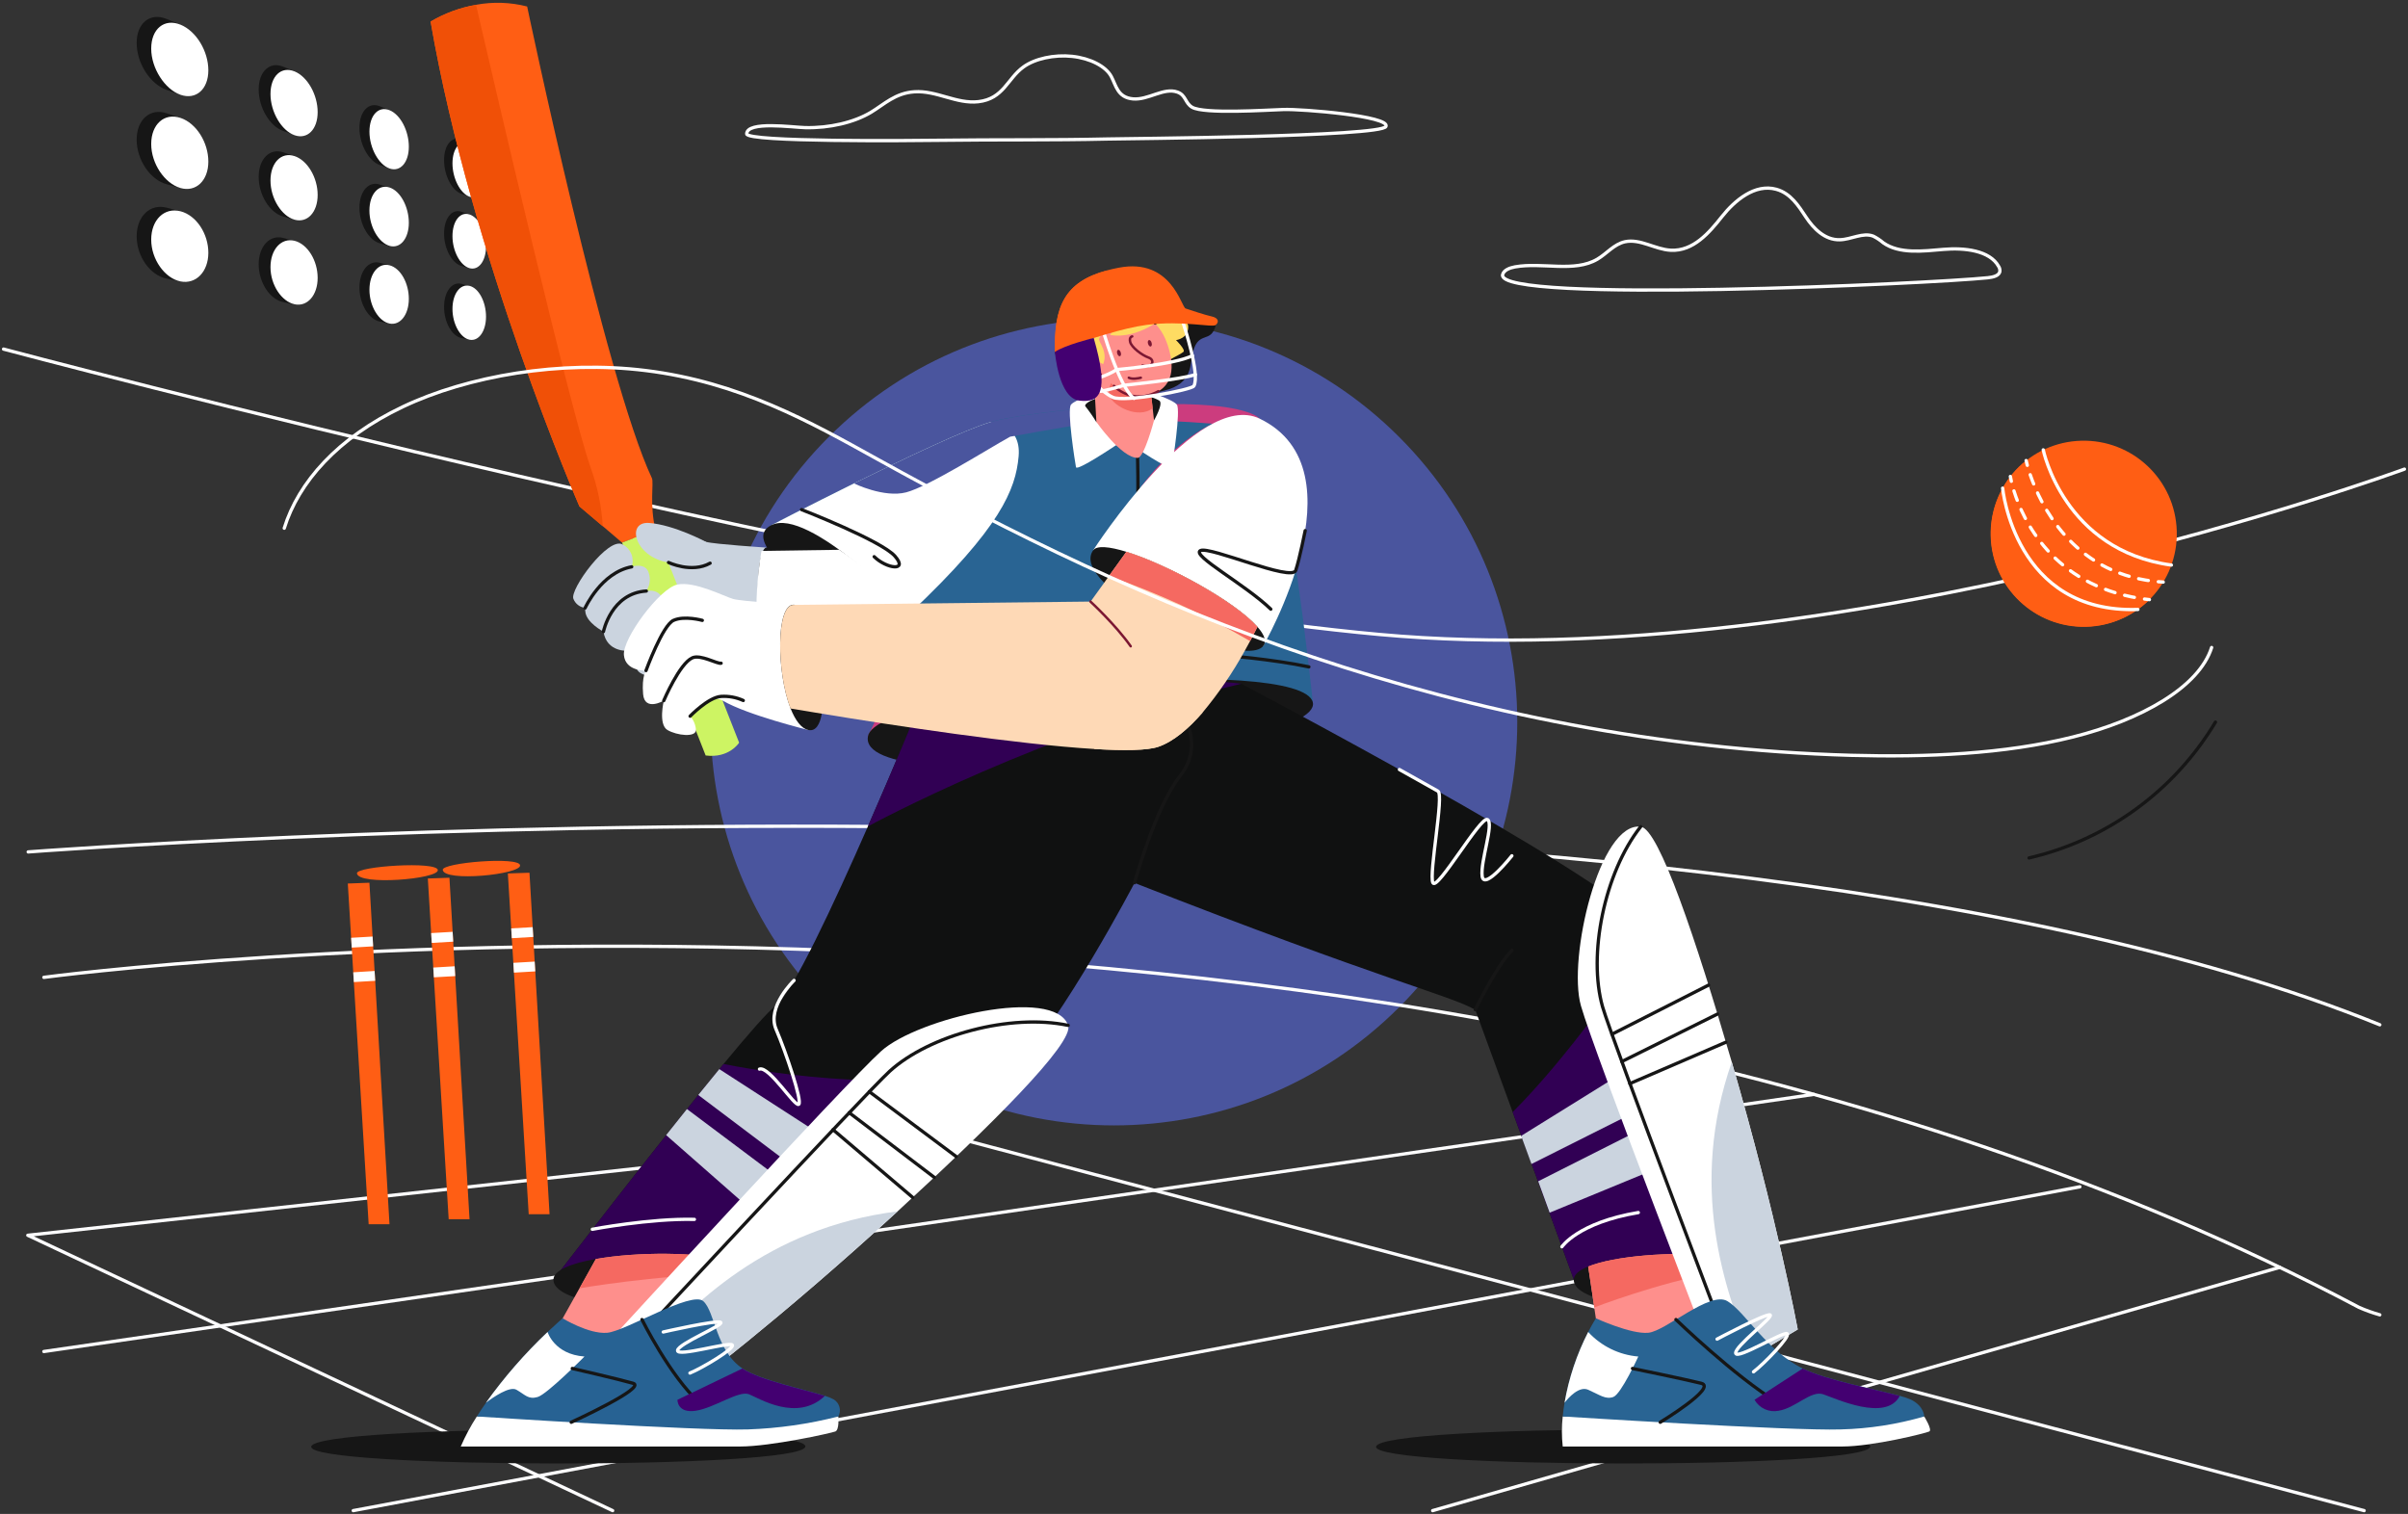 <svg width="730" height="459" viewBox="0 0 730 459" fill="none" xmlns="http://www.w3.org/2000/svg">
<rect x="0" y="0" width="730" height="459" fill="#333333" stroke="none"/>
<g clip-path="url(#clip0_204_2)">
<path d="M424.155 305.392C471.904 257.643 471.904 180.226 424.155 132.476C376.405 84.727 298.988 84.727 251.239 132.476C203.489 180.226 203.489 257.643 251.239 305.392C298.988 353.142 376.405 353.142 424.155 305.392Z" fill="#4A559E"/>
<path d="M13.3 409.76L549.87 331.8" stroke="#FCFCFD" stroke-linecap="round" stroke-linejoin="round"/>
<path d="M107.09 458L630.53 359.82" stroke="#FCFCFD" stroke-linecap="round" stroke-linejoin="round"/>
<path d="M434.32 458L691.12 384.24" stroke="white" stroke-linecap="round" stroke-linejoin="round"/>
<path d="M1.08 105.84C1.08 105.84 278.08 179.57 418.13 192.36C558.18 205.15 728.92 142.23 728.92 142.23" stroke="white" stroke-linecap="round" stroke-linejoin="round"/>
<path d="M8.55 258.29C8.55 258.29 499.92 220.69 721.45 310.7" stroke="white" stroke-linecap="round" stroke-linejoin="round"/>
<path d="M13.3 296.32C13.3 296.32 422.9 241.43 715.15 396.38C717.196 397.277 719.301 398.032 721.45 398.64" stroke="white" stroke-linecap="round" stroke-linejoin="round"/>
<path d="M50.49 27.24C45.49 25.49 41.43 19.11 41.43 13.03C41.43 6.95 45.54 3.71 50.49 5.74L54.7 7.46V28.73L50.49 27.24Z" fill="#161616"/>
<path d="M63.16 21.32C63.16 27.06 59.42 30.39 54.7 28.73C49.98 27.07 45.84 20.73 45.84 14.73C45.84 8.73 49.84 5.49 54.7 7.47C59.56 9.45 63.16 15.58 63.16 21.32Z" fill="white"/>
<path d="M85.85 39.71C81.79 38.28 78.42 32.63 78.42 27.13C78.42 21.63 81.79 18.55 85.85 20.22L89.32 21.64V40.94L85.85 39.71Z" fill="#161616"/>
<path d="M96.3 34C96.3 39.22 93.21 42.36 89.3 41C85.39 39.64 82 34 82 28.51C82 23.02 85.3 20 89.28 21.64C93.26 23.28 96.3 28.73 96.3 34Z" fill="white"/>
<path d="M115.17 50.05C111.78 48.86 108.97 43.8 108.97 38.77C108.97 33.74 111.78 30.83 115.17 32.22L118.08 33.41V51.08L115.17 50.05Z" fill="#161616"/>
<path d="M123.94 44.48C123.94 49.27 121.34 52.23 118.08 51.08C114.82 49.93 112 44.9 112 39.92C112 34.94 114.75 32.05 118.09 33.41C121.43 34.77 123.94 39.69 123.94 44.48Z" fill="white"/>
<path d="M139.88 58.77C137 57.77 134.62 53.17 134.62 48.55C134.62 43.93 137 41.16 139.88 42.34L142.35 43.34V59.63L139.88 58.77Z" fill="#161616"/>
<path d="M147.34 53.4C147.34 57.82 145.12 60.62 142.34 59.64C139.56 58.66 137.17 54.1 137.17 49.53C137.17 44.96 139.5 42.19 142.34 43.35C145.18 44.51 147.34 49 147.34 53.4Z" fill="white"/>
<path d="M50.49 55.85C45.49 54.48 41.43 48.41 41.43 42.33C41.43 36.25 45.54 32.69 50.49 34.33L54.7 35.74V57L50.49 55.85Z" fill="#161616"/>
<path d="M63.16 49C63.16 54.74 59.42 58.36 54.7 57C49.98 55.64 45.84 49.67 45.84 43.66C45.84 37.65 49.84 34.12 54.7 35.74C59.56 37.36 63.16 43.23 63.16 49Z" fill="white"/>
<path d="M85.85 65.65C81.79 64.53 78.42 59.13 78.42 53.65C78.42 48.17 81.79 44.82 85.85 46.18L89.32 47.34V66.63L85.85 65.65Z" fill="#161616"/>
<path d="M96.3 59.1C96.3 64.32 93.21 67.69 89.3 66.61C85.39 65.53 82 60.18 82 54.74C82 49.3 85.3 45.99 89.28 47.32C93.26 48.65 96.3 53.88 96.3 59.1Z" fill="white"/>
<path d="M115.17 73.78C111.78 72.84 108.97 67.99 108.97 62.97C108.97 57.95 111.78 54.81 115.17 55.97L118.08 56.97V74.64L115.17 73.78Z" fill="#161616"/>
<path d="M123.94 67.54C123.94 72.33 121.34 75.49 118.08 74.54C114.82 73.59 111.99 68.81 111.99 63.84C111.99 58.87 114.74 55.76 118.08 56.84C121.42 57.92 123.94 62.76 123.94 67.54Z" fill="white"/>
<path d="M139.88 64.2C137 63.2 134.62 66.2 134.62 70.81C134.62 75.42 137 79.81 139.88 80.63L142.35 81.31V65L139.88 64.2Z" fill="#161616"/>
<path d="M147.34 74.69C147.34 79.11 145.12 82.08 142.34 81.31C139.56 80.54 137.17 76.17 137.17 71.59C137.17 67.01 139.5 64.08 142.34 65.02C145.18 65.96 147.34 70.27 147.34 74.69Z" fill="white"/>
<path d="M50.49 84.47C45.49 83.47 41.43 77.71 41.43 71.63C41.43 65.55 45.54 61.68 50.49 62.96L54.7 64.05V85.32L50.49 84.47Z" fill="#161616"/>
<path d="M63.16 76.63C63.16 82.37 59.42 86.27 54.7 85.32C49.98 84.37 45.84 78.66 45.84 72.64C45.84 66.62 49.84 62.8 54.7 64.05C59.56 65.3 63.16 70.89 63.16 76.63Z" fill="white"/>
<path d="M85.85 91.59C81.79 90.78 78.42 85.59 78.42 80.14C78.42 74.69 81.79 71.05 85.85 72.14L89.32 73.03V92.33L85.85 91.59Z" fill="#161616"/>
<path d="M96.3 84.25C96.3 89.47 93.21 93.08 89.3 92.25C85.39 91.42 82 86.41 82 81C82 75.59 85.3 72 89.28 73C93.26 74 96.3 79 96.3 84.25Z" fill="white"/>
<path d="M115.17 79.67C111.78 78.8 108.97 82.14 108.97 87.16C108.97 92.18 111.78 96.82 115.17 97.51L118.08 98.09V80.43L115.17 79.67Z" fill="#161616"/>
<path d="M123.94 90.61C123.94 95.39 121.34 98.75 118.08 98.09C114.82 97.43 112 92.83 112 87.86C112 82.89 114.75 79.56 118.09 80.43C121.43 81.3 123.94 85.82 123.94 90.61Z" fill="white"/>
<path d="M139.88 102.49C137 101.91 134.62 97.68 134.62 93.06C134.62 88.44 137 85.31 139.88 86.06L142.35 86.7V103L139.88 102.49Z" fill="#161616"/>
<path d="M147.34 96C147.34 100.42 145.12 103.55 142.34 103C139.56 102.45 137.17 98.25 137.17 93.67C137.17 89.09 139.5 85.98 142.34 86.67C145.18 87.36 147.34 91.57 147.34 96Z" fill="white"/>
<path d="M716.7 458L286.25 344.02L8.43 374.52L185.73 458" stroke="#FCFCFD" stroke-linecap="round" stroke-linejoin="round"/>
<path d="M417.17 438.56C418.76 431.82 567.5 431.56 566.98 438.56C566.46 445.56 415.59 445.29 417.17 438.56Z" fill="#161616"/>
<path d="M94.36 438.56C95.94 431.82 244.69 431.56 244.16 438.56C243.63 445.56 92.78 445.29 94.36 438.56Z" fill="#161616"/>
<path d="M398 213L390.52 213.56L263.12 223.15C268.977 211.258 273.324 198.681 276.06 185.71L233.8 159.22C233.8 159.22 245.24 153.28 258.87 146.54C274.41 138.87 292.77 130.14 300.29 127.95C306.54 126.13 321.74 124.15 337.41 123.22C357.04 122.05 377.41 122.5 381.88 126.94C390 134.93 398 213 398 213Z" fill="#296493"/>
<path d="M390.53 213.58L263.13 223.17C268.986 211.278 273.333 198.7 276.07 185.73C276.07 185.73 333.7 205.9 383.48 211.94C385.902 212.11 388.282 212.664 390.53 213.58Z" fill="#CC3C7E"/>
<path d="M344.87 138.82C344.87 138.82 345.12 148.82 344.87 154.51" stroke="#161616" stroke-linecap="round" stroke-linejoin="round"/>
<path d="M370.22 198.6C370.22 198.6 385.77 199.83 396.8 202.19" stroke="#161616" stroke-linecap="round" stroke-linejoin="round"/>
<path d="M308.8 138.38C307.91 148.38 303.33 159.97 276.07 185.73L233.81 159.24C233.81 159.24 245.25 153.3 258.88 146.56C274.42 138.89 292.78 130.16 300.3 127.97C300.3 128 309.7 128.4 308.8 138.38Z" fill="white"/>
<path d="M243 154.51C243 154.51 267.19 163.92 271.31 168.62C275.43 173.32 268.81 172.48 265.01 168.78" stroke="#161616" stroke-linecap="round" stroke-linejoin="round"/>
<path d="M233.81 159.24C245.1 153.48 276.07 185.73 276.07 185.73C275.43 189.178 274.595 192.586 273.57 195.94C273.57 195.94 219.48 166.54 233.81 159.24Z" fill="#161616"/>
<path d="M263.14 223.17C266.08 208.54 395 198.31 398 213C401 227.69 259.11 243.18 263.14 223.17Z" fill="#161616"/>
<path d="M337.42 123.24C337.22 124.478 336.611 125.612 335.69 126.463C334.769 127.313 333.589 127.83 332.34 127.93C319.69 129.93 306.23 132.4 306.23 132.4C299.52 136.1 281.47 147.52 274.72 149.27C267.97 151.02 258.88 146.56 258.88 146.56C274.42 138.89 292.78 130.16 300.3 127.97C306.55 126.15 321.75 124.17 337.42 123.24Z" fill="#4A559E"/>
<path d="M349.85 127.46C349.85 127.46 358.03 127.7 367.74 128.46C367.74 128.46 357.38 132.46 345.95 147.54C345.95 147.54 361.07 146.46 366.11 145.12C371.15 143.78 381.89 127 381.89 127C381.89 127 378.7 121.74 349.35 122.59C349.35 122.55 346.79 125.36 349.85 127.46Z" fill="#CC3C7E"/>
<path d="M331.38 166.87L382.9 195.94C382.9 195.94 413.9 142.39 381.9 126.94C363 117.83 331.38 166.87 331.38 166.87Z" fill="white"/>
<path d="M382.9 195.94C381.9 197.04 379.97 197.45 377.37 197.29C366.37 196.63 343.94 186.05 334.71 176.66C331.09 172.99 329.5 169.51 331.38 166.87C332.48 165.32 336.33 165.7 341.45 167.29C354.05 171.18 374.45 182.36 381.2 190.05C383.34 192.47 384.13 194.55 382.9 195.94Z" fill="#161616"/>
<path d="M395.68 160.88C395.68 160.88 394 169.36 392.81 172.93C391.62 176.5 366.81 165.53 363.92 166.93C361.03 168.33 377.53 177.22 385.25 184.69" stroke="#161616" stroke-linecap="round" stroke-linejoin="round"/>
<path d="M539 388H477.13L458.57 337.17L447.24 306.17C439.81 301.84 419.44 297.3 343.94 267.69C343.94 267.69 322.31 308.99 307.13 324.69C291.95 340.36 229.66 388.69 229.66 388.69L167.78 388C167.78 388 199.02 347.21 219.35 322.59C226.86 313.5 232.88 306.59 235.28 304.81C240.19 301.12 252.79 274.08 263.1 250.59C271.45 231.53 278.3 214.82 278.3 214.82C331.09 201.25 374.98 207.15 376.3 207.32C376.3 207.32 486.68 265.39 496.91 279.32C498.031 280.946 499.034 282.65 499.91 284.42C512.24 308.49 539 388 539 388Z" fill="#101111"/>
<path d="M376.31 207.31C316.83 221.37 263.93 250.12 263.1 250.57C271.45 231.51 278.3 214.8 278.3 214.8C331.09 201.23 374.98 207.13 376.3 207.3L376.31 207.31Z" fill="#310054"/>
<path d="M539 388H477.13L458.57 337.17C474.93 320.83 491.57 296.99 499.9 284.47C512.24 308.49 539 388 539 388Z" fill="#310054"/>
<path d="M307.13 324.63C291.95 340.3 229.66 388.63 229.66 388.63L167.78 388C167.78 388 199.02 347.21 219.35 322.59C237.68 326.19 271.73 330.78 307.13 324.63Z" fill="#310054"/>
<path d="M343.94 267.64C343.94 267.64 350.27 244.64 357.87 235.07C365.47 225.5 357.87 215.23 357.87 215.23" stroke="#161616" stroke-linecap="round" stroke-linejoin="round"/>
<path d="M447.24 306.12C447.24 306.12 453.69 292.78 458.36 288.12" stroke="#161616" stroke-linecap="round" stroke-linejoin="round"/>
<path d="M240.73 297.24C240.73 297.24 232.34 305.24 235.28 312.08C238.22 318.92 243.28 333.88 242.15 334.81C241.02 335.74 233.15 323.11 230.24 324.14" stroke="white" stroke-linecap="round" stroke-linejoin="round"/>
<path d="M179.57 372.7C179.57 372.7 197.12 369.36 210.51 369.7" stroke="white" stroke-linecap="round" stroke-linejoin="round"/>
<path d="M424.24 233.31L435.93 239.87C437.81 240.93 433.14 264.92 434.38 267.64C435.62 270.36 448.9 247.29 450.94 248.48C452.98 249.67 448.71 261.33 449.33 265.69C449.95 270.05 458.33 259.46 458.33 259.46" stroke="white" stroke-linecap="round" stroke-linejoin="round"/>
<path d="M473.5 378C473.5 378 478.39 370.69 496.66 367.63" stroke="white" stroke-linecap="round" stroke-linejoin="round"/>
<path d="M539 388C538.79 391.85 531.52 394.37 522 395.57C508.92 397.23 491.63 396.4 482.81 393.12C479.27 391.8 477.1 390.12 477.1 388C477.1 386.45 478.72 385.1 481.44 384C489.33 380.77 506.44 379.45 519.94 380.54C530.74 381.38 539.23 383.78 539 388Z" fill="#161616"/>
<path d="M229.65 388C229.45 391.58 223.13 394 214.59 395.31C201.59 397.31 183.59 396.59 174.13 393.31C170.22 391.98 167.78 390.19 167.78 387.97C167.78 385.17 173.1 383.04 180.61 381.7C193.1 379.5 211.67 379.5 222 382.29C226.77 383.58 229.79 385.45 229.65 388Z" fill="#161616"/>
<path d="M222 382.3L219.71 386.3L214.59 395.3L214.05 396.24L207.05 408.55L169.26 402.07L174.14 393.33L175.68 390.58L177.53 387.27L180.62 381.72C193.1 379.51 211.67 379.51 222 382.3Z" fill="#FE8F8C"/>
<path d="M222 382.3L219.71 386.3C199.2 386.57 175.71 390.58 175.71 390.58L177.56 387.27L180.65 381.72C193.1 379.51 211.67 379.51 222 382.3Z" fill="#F56961"/>
<path d="M218.06 324.14L272.62 359.4L261.67 369.68L211.68 331.98L218.06 324.14Z" fill="#CBD4DF"/>
<path d="M208.25 336.24L258.55 373.96L247.6 384.24L201.94 344.15L208.25 336.24Z" fill="#CBD4DF"/>
<path d="M272.11 367.27C236.11 400.35 208.3 421.14 208.3 421.14L194.8 412.39L185.13 406.12C185.13 406.12 256.08 328.68 267.13 318.69C278.18 308.7 319.73 298.93 323.82 310.9C325.63 316.18 300.61 341.1 272.11 367.27Z" fill="white"/>
<path d="M272.11 367.27C236.11 400.35 208.3 421.14 208.3 421.14L194.8 412.39C209.37 395.64 232.67 372.21 272.11 367.27Z" fill="#CBD4DF"/>
<path d="M189.68 409.76C189.68 409.76 262.4 331.44 269.74 324.76C281.81 313.81 306.29 307.2 323.82 310.88" stroke="#161616" stroke-linecap="round" stroke-linejoin="round"/>
<path d="M263.56 331L289.88 350.65" stroke="#161616" stroke-linecap="round" stroke-linejoin="round"/>
<path d="M257.45 337.36L283.22 356.95" stroke="#161616" stroke-linecap="round" stroke-linejoin="round"/>
<path d="M252.54 342.51L276.69 363.04" stroke="#161616" stroke-linecap="round" stroke-linejoin="round"/>
<path d="M254.15 429.45H144.56C142.68 432.344 141.048 435.392 139.68 438.56H224.39C233.62 438.56 252.01 434.5 253.25 434C254.49 433.5 254.15 429.45 254.15 429.45Z" fill="white"/>
<path d="M254.15 429.45C245.181 431.743 235.992 433.06 226.74 433.38C211.66 433.88 144.56 429.45 144.56 429.45C145.46 428.03 146.38 426.65 147.34 425.29C152.861 417.561 159.11 410.378 166 403.84C168.79 401.19 170.57 399.69 170.57 399.69C170.57 399.69 178.5 404.57 184.08 404.08C189.66 403.59 209.6 391.29 213.2 394.49C216.8 397.69 217.07 409.65 225.1 414.9C230.6 418.5 243.97 421.25 250.1 423.2C251.018 423.468 251.906 423.83 252.75 424.28C253.603 424.797 254.225 425.622 254.485 426.585C254.746 427.547 254.626 428.574 254.15 429.45Z" fill="#276293"/>
<path d="M201.07 403.84C201.07 403.84 217.47 400.09 218.5 400.93C219.53 401.77 205.61 407.36 205.41 409.44C205.21 411.52 221.14 406.74 222 407.78C222.86 408.82 212.89 414.78 209.16 416.29" stroke="white" stroke-linecap="round" stroke-linejoin="round"/>
<path d="M194.61 400.07C194.61 400.07 203.11 417.19 212.04 425.29" stroke="#161616" stroke-linecap="round" stroke-linejoin="round"/>
<path d="M250.07 423.22C241.64 431.22 230.19 423.96 227.07 422.72C223.95 421.48 216.54 426.88 210.9 427.72C205.26 428.56 205.37 424.4 205.37 424.4L225.05 414.92C230.55 418.52 243.92 421.27 250.05 423.22H250.07Z" fill="#430071"/>
<path d="M177.19 411.28C177.19 411.28 165.85 422.72 163 423.55C160.15 424.38 159.26 422.9 156.58 421.36C154.49 420.15 149.43 423.69 147.31 425.29C152.84 417.559 159.099 410.377 166 403.84C166 403.84 168 410.62 177.19 411.28Z" fill="white"/>
<path d="M173.49 414.9C173.49 414.9 187.63 418.15 191.94 419.4C196.25 420.65 173.17 431.21 173.17 431.21" stroke="#161616" stroke-linecap="round" stroke-linejoin="round"/>
<path d="M523.72 407.83H485L483.3 396.39L482.82 393.1L481.47 384C489.36 380.77 506.47 379.45 519.97 380.54L520.67 385.68L522.03 395.58L523.72 407.83Z" fill="#FE8F8C"/>
<path d="M520.67 385.65C502.14 389.08 483.32 396.39 483.32 396.39L482.84 393.1L481.47 384C489.36 380.77 506.47 379.45 519.97 380.54L520.67 385.65Z" fill="#F56961"/>
<path d="M461.15 344.38L515.4 310.69L519.76 325.06L464.27 352.91L461.15 344.38Z" fill="#CBD4DF"/>
<path d="M466.31 358.15L522.37 329.84L526.72 344.21L469.78 367.67L466.31 358.15Z" fill="#CBD4DF"/>
<path d="M525 322C538.67 368.95 545 403.08 545 403.08L531.17 411.3L521.26 417.19C521.26 417.19 483.32 319.25 479.26 304.91C475.2 290.57 484.89 249 497.43 250.65C502.92 251.35 514.15 284.83 525 322Z" fill="white"/>
<path d="M525 322C538.67 368.95 545 403.08 545 403.08L531.17 411.3C522.56 390.79 511.9 359.52 525 322Z" fill="#CBD4DF"/>
<path d="M526.48 414.7C526.48 414.7 488.55 314.79 485.83 305.25C481.37 289.57 486.31 264.71 497.38 250.63" stroke="#161616" stroke-linecap="round" stroke-linejoin="round"/>
<path d="M488.67 313.56L517.95 298.68" stroke="#161616" stroke-linecap="round" stroke-linejoin="round"/>
<path d="M491.66 321.85L520.65 307.45" stroke="#161616" stroke-linecap="round" stroke-linejoin="round"/>
<path d="M494.09 328.53L523.2 315.99" stroke="#161616" stroke-linecap="round" stroke-linejoin="round"/>
<path d="M583.34 429.45H473.75C473.415 432.478 473.415 435.533 473.75 438.56H558.46C567.69 438.56 583.9 434.5 584.88 434C585.86 433.5 583.34 429.45 583.34 429.45Z" fill="white"/>
<path d="M583.34 429.45C575.112 431.846 566.608 433.167 558.04 433.38C543.23 433.88 473.75 429.45 473.75 429.45C473.89 428.03 474.08 426.65 474.3 425.29C475.593 417.819 478.01 410.587 481.47 403.84C482.84 401.19 483.82 399.69 483.82 399.69C483.82 399.69 494.37 404.57 499.68 404.08C504.99 403.59 518.35 391.29 523.68 394.49C529.01 397.69 535.68 409.65 546.51 414.9C553.94 418.5 568.78 421.25 575.93 423.2C577.035 423.481 578.118 423.842 579.17 424.28C583.34 426.25 583.34 429.45 583.34 429.45Z" fill="#296493"/>
<path d="M520.54 406C520.54 406 535.4 398.12 536.62 398.66C537.84 399.2 525.84 408.22 526.19 410.28C526.54 412.34 540.68 403.58 541.78 404.36C542.88 405.14 534.78 413.5 531.59 415.92" stroke="white" stroke-linecap="round" stroke-linejoin="round"/>
<path d="M508.07 400.07C508.07 400.07 525.73 417.19 539 425.29" stroke="#161616" stroke-linecap="round" stroke-linejoin="round"/>
<path d="M575.93 423.22C571.76 431.22 556.44 423.96 552.7 422.72C548.96 421.48 544.4 426.88 539.2 427.72C537.787 428.003 536.321 427.835 535.01 427.239C533.698 426.643 532.607 425.65 531.89 424.4L546.49 414.92C553.92 418.52 568.76 421.27 575.91 423.22H575.93Z" fill="#430071"/>
<path d="M496.66 411.28C496.66 411.28 491.44 422.72 489.07 423.55C486.7 424.38 484.98 422.9 481.47 421.36C478.73 420.15 475.56 423.69 474.3 425.29C475.593 417.819 478.011 410.587 481.47 403.84C485.421 408.138 490.843 410.794 496.66 411.28Z" fill="white"/>
<path d="M494.9 414.9C494.9 414.9 510.77 418.15 515.75 419.4C520.73 420.65 503.31 431.21 503.31 431.21" stroke="#161616" stroke-linecap="round" stroke-linejoin="round"/>
<path d="M269.19 209.11C269.19 209.11 298.19 198.6 335.57 199.17C359.2 199.53 358.32 196.73 342.78 195.94C327.24 195.15 308.86 195.94 321.4 188.09" stroke="white" stroke-linecap="round" stroke-linejoin="round"/>
<path d="M210.84 195.11C218.28 199.48 236.84 204.02 236.84 204.02L232.36 166.02C232.36 166.02 216.69 165.02 214 164.28C211.31 163.54 202.36 158.8 197.05 159.92C191.74 161.04 180.42 176.26 180.87 181.28C181.32 186.3 187.59 185.99 187.59 185.99C187.59 185.99 186.24 187.68 186.69 193.1C187.14 198.52 192.97 195.1 192.97 195.1C192.97 195.1 191.23 202.33 194.08 204.01C196.93 205.69 202.62 206.3 202.71 204.01C202.634 202.434 202.015 200.933 200.96 199.76C200.96 199.76 206.57 192.6 210.84 195.11Z" fill="#CBD4DF"/>
<path d="M232.33 166C228.2 166.57 228.47 204.14 236.81 204C245.15 203.86 240.17 164.94 232.33 166Z" fill="#161616"/>
<path d="M231.39 204.45C231.39 204.45 261.66 218.52 276.25 210.64C300.88 197.33 254.42 166.69 254.42 166.69L230.86 167.03C230.86 167.03 227.05 185.88 231.39 204.45Z" fill="white"/>
<path d="M188.58 164.52C188.58 164.52 185.8 162.15 182.73 159.52L175.66 153.52C175.66 153.52 142.95 78.3 130.54 6.52C134.786 4.004 139.456 2.286 144.32 1.45C149.46 0.493 154.746 0.67 159.81 1.97C159.81 1.97 183.48 114.97 197.63 144.97C198.27 146.32 196.85 153.02 198.72 160.65L193.66 162.65L188.58 164.52Z" fill="#FF5E14"/>
<path d="M182.73 159.57L175.66 153.57C175.66 153.57 142.95 78.35 130.54 6.57C134.786 4.054 139.456 2.336 144.32 1.5C149.85 25.38 172.98 124.8 179.08 141.83C181.144 147.537 182.373 153.512 182.73 159.57Z" fill="#F05007"/>
<path d="M188.58 164.52L198.73 160.64L224.07 225.17C224.07 225.17 221.07 229.98 213.92 229.05L188.58 164.52Z" fill="#CDF463"/>
<path d="M190.42 197.31C190.42 197.31 183.92 197.88 182.94 191.49C182.94 191.49 177.62 188.77 177.43 185.29L177.38 184.29C176.602 184.206 175.862 183.911 175.24 183.437C174.618 182.963 174.137 182.328 173.85 181.6C172.51 178.92 184.48 162.45 188.79 165.09C189.971 165.701 190.894 166.715 191.393 167.947C191.892 169.18 191.933 170.55 191.51 171.81C191.51 171.81 195.81 170.39 196.7 173.81C196.985 174.71 197.062 175.662 196.925 176.596C196.789 177.53 196.441 178.42 195.91 179.2C195.91 179.2 200.49 178.07 201.16 182.77C201.83 187.47 196.46 196.19 190.42 197.31Z" fill="#CBD4DF"/>
<path d="M177.38 184.33C177.38 184.33 182.22 173.58 191.51 171.85" stroke="#161616" stroke-linecap="round" stroke-linejoin="round"/>
<path d="M182.94 191.49C182.94 191.49 185.29 179.85 195.94 179.19" stroke="#161616" stroke-linecap="round" stroke-linejoin="round"/>
<path d="M214 164.28C214 164.28 204.37 159.11 196.76 158.55C189.15 157.99 192.76 170.75 205.38 170.75C218 170.75 215.55 166.55 214 164.28Z" fill="#CBD4DF"/>
<path d="M202.66 170.53C202.66 170.53 209.66 173.88 215.27 170.75" stroke="#161616" stroke-linecap="round" stroke-linejoin="round"/>
<path d="M219.11 212.43C226.56 216.8 245.11 221.34 245.11 221.34L240.63 183.34C240.63 183.34 224.96 182.34 222.27 181.6C219.58 180.86 210.63 176.12 205.32 177.24C200.01 178.36 188.69 193.58 189.14 198.6C189.59 203.62 195.86 203.31 195.86 203.31C195.86 203.31 194.51 205 194.96 210.42C195.41 215.84 201.24 212.42 201.24 212.42C201.24 212.42 199.49 219.65 202.35 221.33C205.21 223.01 210.89 223.62 210.98 221.38C210.904 219.804 210.285 218.303 209.23 217.13C209.23 217.13 214.84 209.92 219.11 212.43Z" fill="white"/>
<path d="M249.14 216.33C248.56 219.7 247.28 221.78 245.08 221.33C242.88 220.88 241.08 218.33 239.65 214.76C235.41 203.86 235.22 183.38 240.57 183.34H240.62C246 183.41 250.9 206 249.14 216.33Z" fill="#161616"/>
<path d="M195.84 203.31C195.84 203.31 200.84 189.6 204.17 188.09C207.5 186.58 212.91 188.09 212.91 188.09" stroke="#161616" stroke-linecap="round" stroke-linejoin="round"/>
<path d="M201.22 212.43C201.22 212.43 206.02 201.13 209.92 199.43C212.45 198.36 217.44 201.36 218.61 201.08" stroke="#161616" stroke-linecap="round" stroke-linejoin="round"/>
<path d="M209.21 217.14C209.21 217.14 214.75 211.39 218.61 211.14C220.918 210.998 223.225 211.424 225.33 212.38" stroke="#161616" stroke-linecap="round" stroke-linejoin="round"/>
<path d="M381.2 190.05C380.7 191.05 379.95 192.54 378.97 194.37C378.49 195.27 377.97 196.24 377.37 197.29C373.718 203.919 369.442 210.184 364.6 216C360.43 220.81 355.83 224.8 351.18 226.41C347.92 227.54 340.84 227.64 331.68 227.08C308.21 225.66 271.02 219.98 249.14 216.38C245.51 215.79 242.31 215.26 239.65 214.81C235.41 203.91 235.22 183.43 240.57 183.39H240.62L330.62 182.39L334.75 176.66L336.17 174.66L341.49 167.27C354.05 171.18 374.41 182.36 381.2 190.05Z" fill="#FED9B6"/>
<path d="M381.2 190.05C380.7 191.05 379.95 192.54 378.97 194.37C365.374 186.409 351.024 179.814 336.13 174.68L341.45 167.29C354.05 171.18 374.41 182.36 381.2 190.05Z" fill="#F56961"/>
<path d="M364.6 216C360.43 220.81 355.83 224.8 351.18 226.41C347.92 227.54 340.84 227.64 331.68 227.08C333.53 223.5 338.16 217.13 348.58 214.19C351.238 213.422 354.022 213.186 356.771 213.497C359.52 213.807 362.181 214.658 364.6 216Z" fill="#FED9B6"/>
<path d="M330.58 182.39C330.58 182.39 338.17 189.39 342.78 195.94" stroke="#7B1732" stroke-width="0.75" stroke-miterlimit="10" stroke-linecap="round"/>
<path d="M356.77 122.69C355.51 121.02 347.77 118.69 347.77 118.69H333.67C333.67 118.69 325.95 121.06 324.67 122.69C323.39 124.32 325.93 140.3 326.19 141.64C326.45 142.98 338.3 135 338.3 135H343.17C343.17 135 354.97 143 355.24 141.65C355.51 140.3 358 124.35 356.77 122.69Z" fill="white"/>
<path d="M332.34 127.93C331.355 126.299 330.266 124.732 329.08 123.24C328 122.11 334.99 119.13 340.73 119.19C346.47 119.25 349.99 120.6 351.42 121.44C352.85 122.28 349.85 127.44 349.85 127.44L332.34 127.93Z" fill="#161616"/>
<path d="M319.81 106.7C319.81 106.7 321.76 101.7 336.5 98.14C351.24 94.58 368.6 98.5 368.6 98.5C367.12 104.37 363.45 100.09 361.68 106.59C360.68 110.24 361.83 116.31 352.88 118.44C342.56 120.89 324.39 127.22 319.81 106.7Z" fill="#161616"/>
<path d="M350.43 111.24C350.43 111.24 358.06 107.35 358.77 106.68C359.48 106.01 356.52 103.12 356.52 103.12C356.52 103.12 360.35 102.64 360.21 98.96C360.14 97.23 357.59 95.96 357.59 95.96C359.43 87.76 351.45 87.86 348.82 86.57C345.42 84.92 346.31 81.75 345.32 81.42C343.17 80.72 334.56 89.42 334.56 89.42C334.56 89.42 335.81 85.32 334.45 84.87C332.29 84.16 322.39 92.67 321.73 95.56C320.89 99.21 321.1 108.16 328.89 115.88C328.89 115.88 326.76 120.06 327.83 120.58C328.9 121.1 332.33 118.58 332.33 118.58C332.33 118.58 331.97 121.74 332.94 121.79C333.91 121.84 336.37 118.48 336.37 118.48C336.37 118.48 337.95 122.86 340.94 122.53C343.93 122.2 350.43 111.24 350.43 111.24Z" fill="#FEDB62"/>
<path d="M349.85 127.46L348.07 111.72L331.38 110.4L332.38 127.93C332.38 127.93 340.03 138.93 344.91 138.82C346.87 138.77 349.85 127.46 349.85 127.46Z" fill="#FE8F8C"/>
<path d="M340 111.51C340 111.51 335.14 116.72 336.33 119.98C337.52 123.24 345.14 127.13 349.44 123.77L348.08 111.72L340 111.51Z" fill="#F56961"/>
<path d="M340.87 95.83C347.27 93.78 352.02 98.43 354.06 104.83C355.84 110.43 356.58 117.83 347.7 120.04C340.56 121.83 333.62 114.43 332.55 108.46C331.48 102.49 333.83 98.1 340.87 95.83Z" fill="#FE8F8C"/>
<path d="M353.07 95.93C353.07 95.93 345.23 102.93 336.67 101.58C335.85 101.45 340.97 97.45 340.97 97.45C340.97 97.45 334.63 99.2 333.18 102.71C332.82 103.58 336.48 107.04 334.04 111.16C334.04 111.16 326.44 114.26 326.22 103.23C326.22 101.01 330.22 93.17 334.49 91.7C343.71 88.54 350.51 90.63 353.07 95.93Z" fill="#FEDB62"/>
<path d="M350.14 98.07C350.14 98.07 352.44 96.81 352.7 95.25" stroke="#161616" stroke-width="0.75" stroke-miterlimit="10" stroke-linecap="round"/>
<path d="M339.77 106.87C339.94 107.4 339.83 107.87 339.54 107.99C339.25 108.11 338.86 107.74 338.7 107.21C338.54 106.68 338.63 106.21 338.93 106.08C339.23 105.95 339.6 106.34 339.77 106.87Z" fill="#7B1732"/>
<path d="M349.11 103.91C349.28 104.44 349.18 104.91 348.88 105.04C348.58 105.17 348.21 104.78 348.04 104.25C347.87 103.72 347.98 103.25 348.27 103.12C348.56 102.99 349 103.38 349.11 103.91Z" fill="#7B1732"/>
<path d="M335.57 112.45C335.29 108.6 327.23 108.52 327.4 111.67C327.68 116.8 335.82 115.91 335.57 112.45Z" fill="#FE8F8C"/>
<path d="M329.08 112.26C329.89 112.015 330.753 112.007 331.568 112.235C332.383 112.464 333.115 112.92 333.68 113.55" stroke="#7B1732" stroke-width="0.75" stroke-miterlimit="10" stroke-linecap="round"/>
<path d="M337.7 117C337.7 117 343.13 123 351.18 118.61" stroke="#7B1732" stroke-width="0.75" stroke-miterlimit="10" stroke-linecap="round"/>
<path d="M343.24 102C343.24 102 342.24 102.08 342.62 103.67C343 105.26 346.09 107.67 348.22 108.42C350.35 109.17 349.32 111.78 346.34 110.83" stroke="#7B1732" stroke-width="0.75" stroke-miterlimit="10" stroke-linecap="round"/>
<path d="M342.21 114.52C343.32 115.07 345.03 114.7 345.85 114.52" stroke="#7B1732" stroke-width="0.75" stroke-miterlimit="10" stroke-linecap="round"/>
<path d="M327.4 111.67C327.4 111.67 333.73 118.89 337.4 120.47C341.07 122.05 361.27 118.19 361.92 117.04C363.92 113.55 358.74 98.1 358.74 98.1" stroke="white" stroke-linecap="round" stroke-linejoin="round"/>
<path d="M334 98.8C334 98.8 339.11 117.27 343.78 120.8" stroke="white" stroke-linecap="round" stroke-linejoin="round"/>
<path d="M330.59 115.28C330.59 115.28 335.65 114.05 338.5 112.06C338.5 112.06 356.27 110.51 361.5 107.83" stroke="white" stroke-linecap="round" stroke-linejoin="round"/>
<path d="M333.68 118.65C336.06 118.156 338.413 117.542 340.73 116.81C340.73 116.81 358.59 115 362.39 113.55" stroke="white" stroke-linecap="round" stroke-linejoin="round"/>
<path d="M368.6 98.5C367.6 99.43 358.6 97.06 347.6 98.5C340.23 99.5 330.25 102.83 324.47 104.94C321.65 105.94 319.83 106.72 319.83 106.72C319.5 93.13 322.6 85.49 335.58 81.98C336.69 81.68 337.87 81.41 339.13 81.17C355.13 78.09 358.08 93.07 359.43 93.53C360.78 93.99 365.43 95.53 367.38 95.95C369.33 96.37 369.64 97.57 368.6 98.5Z" fill="#FF5E14"/>
<path d="M335.56 82C326.79 87.15 324.87 99.36 324.45 105C321.63 106 319.81 106.78 319.81 106.78C319.48 93.11 322.58 85.47 335.56 82Z" fill="#FF5E14"/>
<path d="M319.81 106.7C319.81 106.7 320.88 120.7 327.2 121.46C333.52 122.22 336.34 118.97 331.56 102.46C331.56 102.46 322.75 104.62 319.81 106.7Z" fill="#430071"/>
<path d="M632.466 190.041C648.045 189.614 660.329 176.638 659.902 161.059C659.475 145.479 646.499 133.195 630.919 133.622C615.34 134.049 603.056 147.025 603.483 162.605C603.91 178.185 616.886 190.468 632.466 190.041Z" fill="#FF5E14"/>
<path d="M614 155.32C612.855 150.143 612.94 144.768 614.25 139.63C611.24 142.012 608.748 144.983 606.926 148.361C605.104 151.74 603.99 155.454 603.652 159.278C603.315 163.101 603.761 166.953 604.963 170.599C606.166 174.244 608.099 177.605 610.645 180.478C613.191 183.35 616.297 185.673 619.771 187.304C623.246 188.935 627.017 189.84 630.853 189.964C634.689 190.088 638.511 189.428 642.083 188.024C645.656 186.62 648.904 184.502 651.63 181.8C643.184 182.886 634.636 180.77 627.672 175.869C620.707 170.968 615.83 163.637 614 155.32Z" fill="#FF5E14"/>
<path d="M619.42 136.39C619.42 136.39 625.66 166.91 658.27 171.32" stroke="white" stroke-linecap="round" stroke-linejoin="round"/>
<path d="M607.11 148C607.11 148 610.7 186.08 648.11 184.78" stroke="white" stroke-linecap="round" stroke-linejoin="round"/>
<path d="M614.23 139.63C614.23 139.63 614.34 140.16 614.59 141.08" stroke="white" stroke-linecap="round" stroke-linejoin="round"/>
<path d="M615.47 143.93C618.56 152.93 628.17 173.29 652.82 176.22" stroke="white" stroke-linecap="round" stroke-linejoin="round" stroke-dasharray="2.98 2.98"/>
<path d="M654.3 176.37C654.8 176.37 655.3 176.45 655.8 176.48" stroke="white" stroke-linecap="round" stroke-linejoin="round"/>
<path d="M609.45 144.45C609.45 144.45 609.53 144.98 609.75 145.92" stroke="white" stroke-linecap="round" stroke-linejoin="round"/>
<path d="M610.54 148.83C613.29 157.67 622.26 177.17 648.62 181.4" stroke="white" stroke-linecap="round" stroke-linejoin="round" stroke-dasharray="3.02 3.02"/>
<path d="M650.12 181.62C650.61 181.68 651.12 181.75 651.61 181.8" stroke="white" stroke-linecap="round" stroke-linejoin="round"/>
<path d="M108.21 264.79C107.98 262.63 132.54 261.03 132.73 263.79C132.92 266.55 108.6 268.55 108.21 264.79Z" fill="#FF5E14"/>
<path d="M134.22 263.73C133.99 261.56 157.47 259.59 157.67 262.36C157.87 265.13 134.61 267.48 134.22 263.73Z" fill="#FF5E14"/>
<path d="M118.08 371.18H111.76L107.27 297.75L107.09 294.79L106.63 287.3L106.45 284.33L105.44 267.87L111.99 267.63L112.95 283.95L113.12 286.92L113.56 294.39L113.74 297.37L118.08 371.18Z" fill="#FF5E14"/>
<path d="M112.95 283.95L113.12 286.92L106.63 287.3L106.45 284.33L112.95 283.95Z" fill="white"/>
<path d="M113.56 294.39L113.74 297.37L107.27 297.75L107.09 294.79L113.56 294.39Z" fill="white"/>
<path d="M142.34 369.65H136.02L131.53 296.31L131.35 293.35L130.89 285.88L130.71 282.9L129.7 266.35L136.25 266.12L137.22 282.52L137.39 285.5L137.83 292.96L138 295.94L142.34 369.65Z" fill="#FF5E14"/>
<path d="M137.22 282.52L137.39 285.5L130.89 285.88L130.71 282.9L137.22 282.52Z" fill="white"/>
<path d="M137.83 292.96L138 295.94L131.53 296.31L131.35 293.35L137.83 292.96Z" fill="white"/>
<path d="M166.6 368.13H160.28L155.8 294.89L155.62 291.92L155.16 284.45L154.98 281.48L153.96 264.82L160.51 264.6L161.48 281.1L161.66 284.07L162.09 291.54L162.27 294.51L166.6 368.13Z" fill="#FF5E14"/>
<path d="M161.66 284.07L155.16 284.45L154.98 281.48L161.48 281.1L161.66 284.07Z" fill="white"/>
<path d="M162.27 294.51L155.8 294.89L155.62 291.92L162.09 291.54L162.27 294.51Z" fill="white"/>
<path d="M86.17 160.15C90.47 146.24 102.34 132.73 122.1 123.34C141.86 113.95 169.93 109.15 195.73 112.34C224.21 115.86 245.66 127.94 265.9 139.16C306.13 161.46 348.96 182.74 398.08 199.25C447.2 215.76 503.08 227.38 561.14 229C584.03 229.63 607.65 228.64 628.4 223.45C649.15 218.26 666.66 208.34 670.47 196.31" stroke="white" stroke-linecap="round" stroke-linejoin="round"/>
<path d="M615.12 260.12C626.822 257.399 637.856 252.35 647.565 245.273C657.274 238.197 665.458 229.238 671.63 218.93" stroke="#161616" stroke-linecap="round" stroke-linejoin="round"/>
<path d="M244.13 38.7C251.48 38.86 258.9 37.13 264.04 34.05C268.04 31.63 271.44 28.2 277.19 27.83C283.96 27.38 289.93 31.58 296.6 30.83C304.24 29.94 305.39 23.83 310.24 20.32C313.69 17.79 319.61 16.5 325.06 17.09C330.51 17.68 335.24 20.09 336.9 23.21C338.32 25.84 338.77 29.55 343.44 29.98C348.11 30.41 352.8 26.43 356.94 27.92C359.55 28.85 359.23 31.23 361.39 32.51C364.97 34.63 383.99 33.37 389.09 33.2C394.64 33.01 421.56 35.2 420.16 38.34C418.76 41.48 341.72 42 335.85 42.14C318.85 42.53 301.85 42.3 284.92 42.53C276.31 42.65 226.32 43.11 226.37 40.59C226.44 36.6 240.34 38.62 244.13 38.7Z" stroke="white" stroke-linecap="round" stroke-linejoin="round"/>
<path d="M455.53 83.28C455.86 81.91 457.65 81.21 459.25 80.92C467.59 79.42 477.25 82.71 484.25 78.58C487.13 76.88 489.25 74.06 492.6 73.3C497.25 72.3 501.71 75.62 506.51 75.87C513.34 76.22 518.18 70.52 522.02 65.67C525.86 60.82 532 55.6 538.49 57.39C542.83 58.59 545.22 62.39 547.49 65.82C549.76 69.25 553.19 72.82 557.75 72.69C561.23 72.62 564.75 70.37 567.92 71.61C568.998 72.152 570.005 72.823 570.92 73.61C575.8 77.05 582.92 76.15 589.19 75.61C595.46 75.07 603.19 75.88 605.89 80.76C606.213 81.234 606.345 81.813 606.26 82.38C605.96 83.65 604.12 84.05 602.62 84.21C585.56 86 453.46 92.13 455.53 83.28Z" stroke="white" stroke-linecap="round" stroke-linejoin="round"/>
</g>
<defs>
<clipPath id="clip0_204_2">
<rect width="730" height="459" fill="white"/>
</clipPath>
</defs>
</svg>
